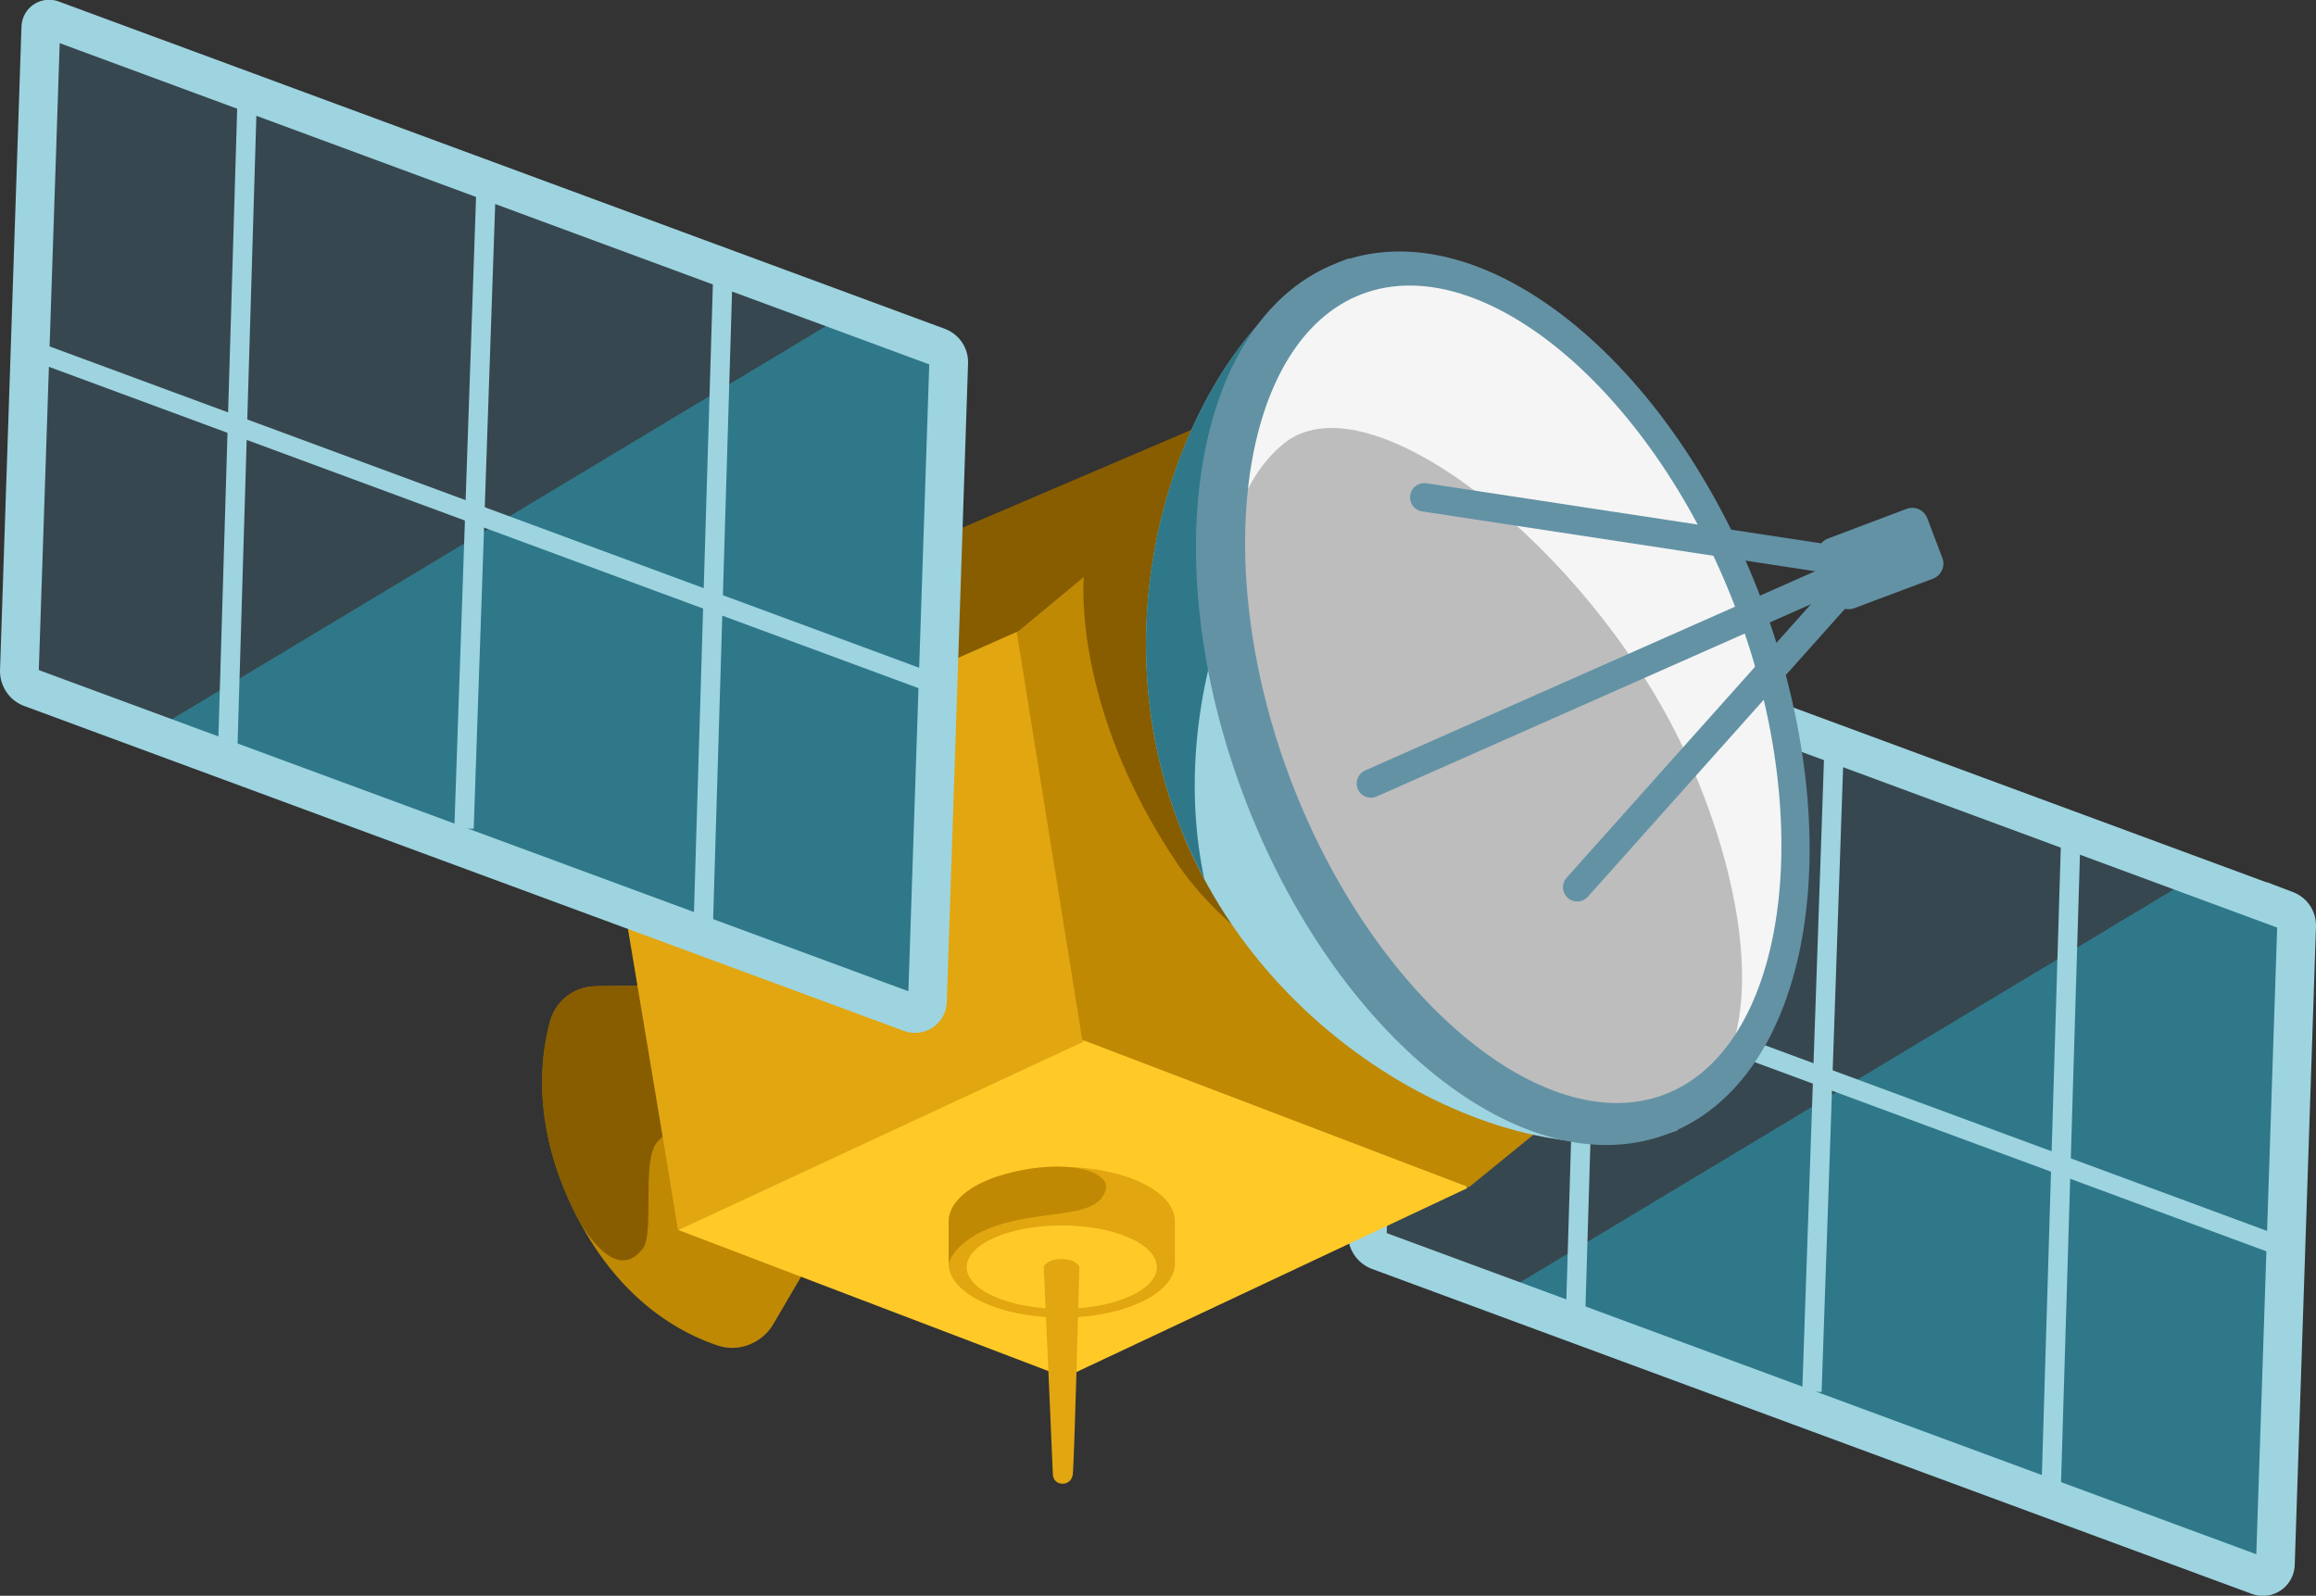 <?xml version="1.0" encoding="UTF-8" standalone="no"?>
<!-- Uploaded to: SVG Repo, www.svgrepo.com, Generator: SVG Repo Mixer Tools -->

<svg
   width="201.815mm"
   height="139.07mm"
   viewBox="0 0 122.043 84.099"
   aria-hidden="true"
   role="img"
   class="iconify iconify--noto"
   preserveAspectRatio="xMidYMid"
   version="1.1"
   id="svg74"
   sodipodi:docname="satellite.svg"
   inkscape:version="1.2.1 (9c6d41e410, 2022-07-14)"
   xmlns:inkscape="http://www.inkscape.org/namespaces/inkscape"
   xmlns:sodipodi="http://sodipodi.sourceforge.net/DTD/sodipodi-0.dtd"
   xmlns="http://www.w3.org/2000/svg"
   xmlns:svg="http://www.w3.org/2000/svg">
  <rect x="0" y="0" width="122.043" height="84.099" fill="#333333" stroke="none"/>
  <defs
     id="defs78" />
  <sodipodi:namedview
     id="namedview76"
     pagecolor="#505050"
     bordercolor="#ffffff"
     borderopacity="1"
     inkscape:showpageshadow="0"
     inkscape:pageopacity="0"
     inkscape:pagecheckerboard="1"
     inkscape:deskcolor="#505050"
     showgrid="false"
     inkscape:zoom="1.04625"
     inkscape:cx="381.8399"
     inkscape:cy="186.37993"
     inkscape:window-width="1920"
     inkscape:window-height="1017"
     inkscape:window-x="-8"
     inkscape:window-y="-8"
     inkscape:window-maximized="1"
     inkscape:current-layer="svg74"
     inkscape:document-units="mm" />
  <path
     d="m 73.781,30.721 c 0,0 47.26,17.71 47.24,18.08 l -1.12,33.65 c -0.02,0.45 -0.47,0.75 -0.89,0.59 L 72.661,65.921 c -0.38,-0.14 -0.62,-0.51 -0.61,-0.91 l 1.13,-33.9 c 0.01,-0.3 0.31,-0.5 0.6,-0.39 z"
     fill="#2f7889"
     id="path2" />
  <path
     d="m 115.731,46.161 -41.95,-15.44 c -0.28,-0.11 -0.59,0.09 -0.6,0.4 l -1.13,33.9 7.57,2.85 z"
     fill="#37474f"
     id="path4" />
  <path
     d="m 73.781,30.721 46.69,17.25 a 0.854,0.854 0 0 1 0.55,0.82 l -1.12,33.66 c -0.02,0.45 -0.47,0.75 -0.89,0.59 L 72.661,65.921 c -0.38,-0.14 -0.62,-0.51 -0.61,-0.91 l 1.13,-33.9 c 0.01,-0.3 0.31,-0.5 0.6,-0.39 z"
     fill="none"
     stroke="#9dd4e0"
     stroke-width="2.042"
     stroke-miterlimit="10"
     id="path6" />
  <path
     fill="none"
     stroke="#9dd4e0"
     stroke-width="1.021"
     stroke-miterlimit="10"
     d="m 72.611,48.091 47.84,17.69"
     id="path8" />
  <path
     fill="none"
     stroke="#9dd4e0"
     stroke-width="1.021"
     stroke-miterlimit="10"
     d="m 95.481,73.341 1.17,-34.02"
     id="path10" />
  <path
     fill="none"
     stroke="#9dd4e0"
     stroke-width="1.021"
     stroke-miterlimit="10"
     d="m 108.081,78.661 1.06,-35.2"
     id="path12" />
  <path
     fill="none"
     stroke="#9dd4e0"
     stroke-width="1.021"
     stroke-miterlimit="10"
     d="m 83.001,70.101 1.06,-35.44"
     id="path14" />
  <path
     d="m 42.211,67.291 -1.46,2.49 c -0.59,1.01 -1.82,1.5 -2.93,1.13 -2.04,-0.68 -5.21,-2.43 -7.46,-6.88 -2.27,-4.49 -1.93,-8.12 -1.37,-10.17 a 2.53,2.53 0 0 1 2.38,-1.88 l 2.04,-0.04 z"
     fill="#bf8904"
     id="path16" />
  <path
     d="m 33.871,65.801 c 0.63,-0.82 -0.08,-4.67 0.76,-5.61 0.42,-0.46 1.01,-0.9 1.58,-0.65 l -2.29,-7.61 -2.57,0.04 a 2.51,2.51 0 0 0 -2.38,1.88 c -0.55,2.05 -0.9,5.68 1.37,10.17 0.3,0.57 2.06,3.71 3.53,1.78 z"
     fill="#875d00"
     id="path18" />
  <path
     fill="#ffca28"
     d="m 35.741,64.821 20.38,7.77 21.19,-9.97 -5.94,-42.57 -22.18,9.48 -16.91,13.77 z"
     id="path20" />
  <path
     fill="#e2a610"
     d="m 35.741,64.831 21.33,-9.92 14.1,-35.25 -22.18,9.48 -16.91,13.77 z"
     id="path22" />
  <path
     fill="#bf8904"
     d="m 57.031,54.801 20.37,7.77 16.91,-13.76 -3.46,-21.53 -20.37,-7.76 -16.91,13.76 z"
     id="path24" />
  <path
     d="m 31.851,42.931 21.82,-9.67 3.44,-2.85 c -0.01,0.14 -0.6,6.87 4.9,15.06 3.95,5.89 12.89,9.2 12.89,9.2 l -4.45,-35.3 -22.17,9.48 z"
     fill="#875d00"
     id="path26" />
  <g
     id="g42"
     transform="rotate(180,62.511,53.025)">
    <path
       d="m 122.27,105.01 c 0,0 -47.26,-17.71 -47.24,-18.08 l 1.12,-33.66 c 0.02,-0.45 0.47,-0.75 0.89,-0.59 l 46.35,17.12 c 0.38,0.14 0.62,0.51 0.61,0.91 l -1.13,33.9 c -0.01,0.31 -0.31,0.51 -0.6,0.4 z"
       fill="#2f7889"
       id="path28" />
    <path
       d="m 80.32,89.57 41.95,15.44 c 0.28,0.11 0.59,-0.09 0.6,-0.4 L 124,69.95 117.01,67.52 Z"
       fill="#37474f"
       id="path30" />
    <path
       d="M 122.27,105.01 75.58,87.76 a 0.858,0.858 0 0 1 -0.55,-0.83 l 1.12,-33.66 c 0.02,-0.45 0.47,-0.75 0.89,-0.59 l 46.35,17.12 c 0.38,0.14 0.62,0.51 0.61,0.91 l -1.13,33.9 c -0.01,0.31 -0.31,0.51 -0.6,0.4 z"
       fill="none"
       stroke="#9dd4e0"
       stroke-width="2.042"
       stroke-miterlimit="10"
       id="path32" />
    <path
       fill="none"
       stroke="#9dd4e0"
       stroke-width="1.021"
       stroke-miterlimit="10"
       d="M 123.44,87.63 75.6,69.95"
       id="path34" />
    <path
       fill="none"
       stroke="#9dd4e0"
       stroke-width="1.021"
       stroke-miterlimit="10"
       d="M 100.57,62.39 99.4,96.41"
       id="path36" />
    <path
       fill="none"
       stroke="#9dd4e0"
       stroke-width="1.021"
       stroke-miterlimit="10"
       d="m 87.97,57.06 -1.06,35.2"
       id="path38" />
    <path
       fill="none"
       stroke="#9dd4e0"
       stroke-width="1.021"
       stroke-miterlimit="10"
       d="m 113.05,65.63 -1.06,35.44"
       id="path40" />
  </g>
  <path
     d="m 49.991,66.581 c 0,1.57 2.67,2.85 5.96,2.85 3.29,0 5.96,-1.27 5.96,-2.85 v -2.23 c 0,-1.57 -2.67,-2.85 -5.96,-2.85 -3.29,0 -5.96,1.27 -5.96,2.85 z"
     fill="#e2a610"
     id="path44" />
  <ellipse
     cx="-55.951"
     cy="-66.581"
     rx="5.96"
     ry="2.85"
     fill="#e2a610"
     id="ellipse46"
     transform="scale(-1)" />
  <ellipse
     cx="-55.951"
     cy="-66.781"
     rx="5.01"
     ry="2.2"
     fill="#ffca28"
     id="ellipse48"
     transform="scale(-1)" />
  <path
     d="m 55.001,66.751 c 0,0 0.19,-0.4 0.94,-0.4 0.75,0 0.94,0.4 0.94,0.4 0,0 -0.27,10.28 -0.35,10.95 -0.08,0.67 -1.02,0.65 -1.05,0 -0.02,-0.65 -0.48,-10.95 -0.48,-10.95 z"
     fill="#e2a610"
     id="path50" />
  <path
     d="m 49.991,66.581 c 0,0 0.37,-1.63 3.68,-2.29 2.43,-0.48 4.17,-0.29 4.59,-1.56 0.32,-0.96 -1.98,-1.75 -5.23,-0.87 -2.93,0.8 -3.04,2.26 -3.04,2.48 z"
     fill="#bf8904"
     id="path52" />
  <g
     id="g72"
     transform="rotate(180,62.511,53.025)">
    <path
       d="M 53.94,92.43 36.62,46.49 c 7.54,-2.84 21.56,3.62 26.34,16.3 4.78,12.68 -1.48,26.8 -9.02,29.64 z"
       fill="#9dd4e0"
       id="path54" />
    <path
       d="m 51.7,86.49 2.24,5.94 c 7.54,-2.84 13.81,-16.95 9.02,-29.64 -0.4,-1.06 -0.87,-2.08 -1.4,-3.06 1.9,8.89 -1.6,19.92 -9.86,26.76 z"
       fill="#2f7889"
       id="path56" />
    <ellipse
       transform="rotate(-20.653,45.232,69.563)"
       cx="45.23"
       cy="69.56"
       rx="13.25"
       ry="23.6"
       fill="#f5f5f5"
       id="ellipse58" />
    <path
       d="M 37.04,68.06 C 33.53,61.5 31.26,51.67 35.61,48.01 c 4.59,-3.86 11.08,0.68 14.34,3.57 1.81,1.6 2.76,2.85 3.7,4.13 5.36,7.3 9.97,21.66 3.79,26.91 -4.31,3.66 -15.15,-4.74 -20.4,-14.56 z"
       fill="#bdbdbd"
       id="path60" />
    <path
       d="m 33.52,73.89 c -4.31,-11.44 -2.57,-23.13 3.81,-25.53 6.38,-2.4 15.4,5.23 19.71,16.67 4.31,11.44 2.57,23.13 -3.81,25.53 -6.38,2.4 -15.4,-5.23 -19.71,-16.67 M 32.18,74.4 C 36.96,87.09 46.95,95.07 54.49,92.22 62.03,89.38 64.27,76.79 59.48,64.1 54.69,51.41 44.71,43.44 37.17,46.28 29.63,49.12 27.4,61.71 32.18,74.4 Z"
       fill="#6392a5"
       id="path62" />
    <path
       fill="none"
       stroke="#6392a5"
       stroke-width="1.5"
       stroke-linecap="round"
       stroke-miterlimit="10"
       d="M 26.72,76.3 52.78,64.76"
       id="path64" />
    <path
       fill="none"
       stroke="#6392a5"
       stroke-width="1.5"
       stroke-linecap="round"
       stroke-miterlimit="10"
       d="M 26.72,76.3 41.91,59.29"
       id="path66" />
    <path
       fill="none"
       stroke="#6392a5"
       stroke-width="1.5"
       stroke-linecap="round"
       stroke-miterlimit="10"
       d="m 26.72,76.3 23.25,3.54"
       id="path68" />
    <path
       d="m 28.4,74.49 0.79,2.08 a 0.85,0.85 0 0 1 -0.5,1.1 l -4.13,1.56 a 0.85,0.85 0 0 1 -1.1,-0.5 l -0.79,-2.08 a 0.85,0.85 0 0 1 0.5,-1.1 L 27.3,74 a 0.85,0.85 0 0 1 1.1,0.49 z"
       fill="#6392a5"
       id="path70" />
  </g>
</svg>
